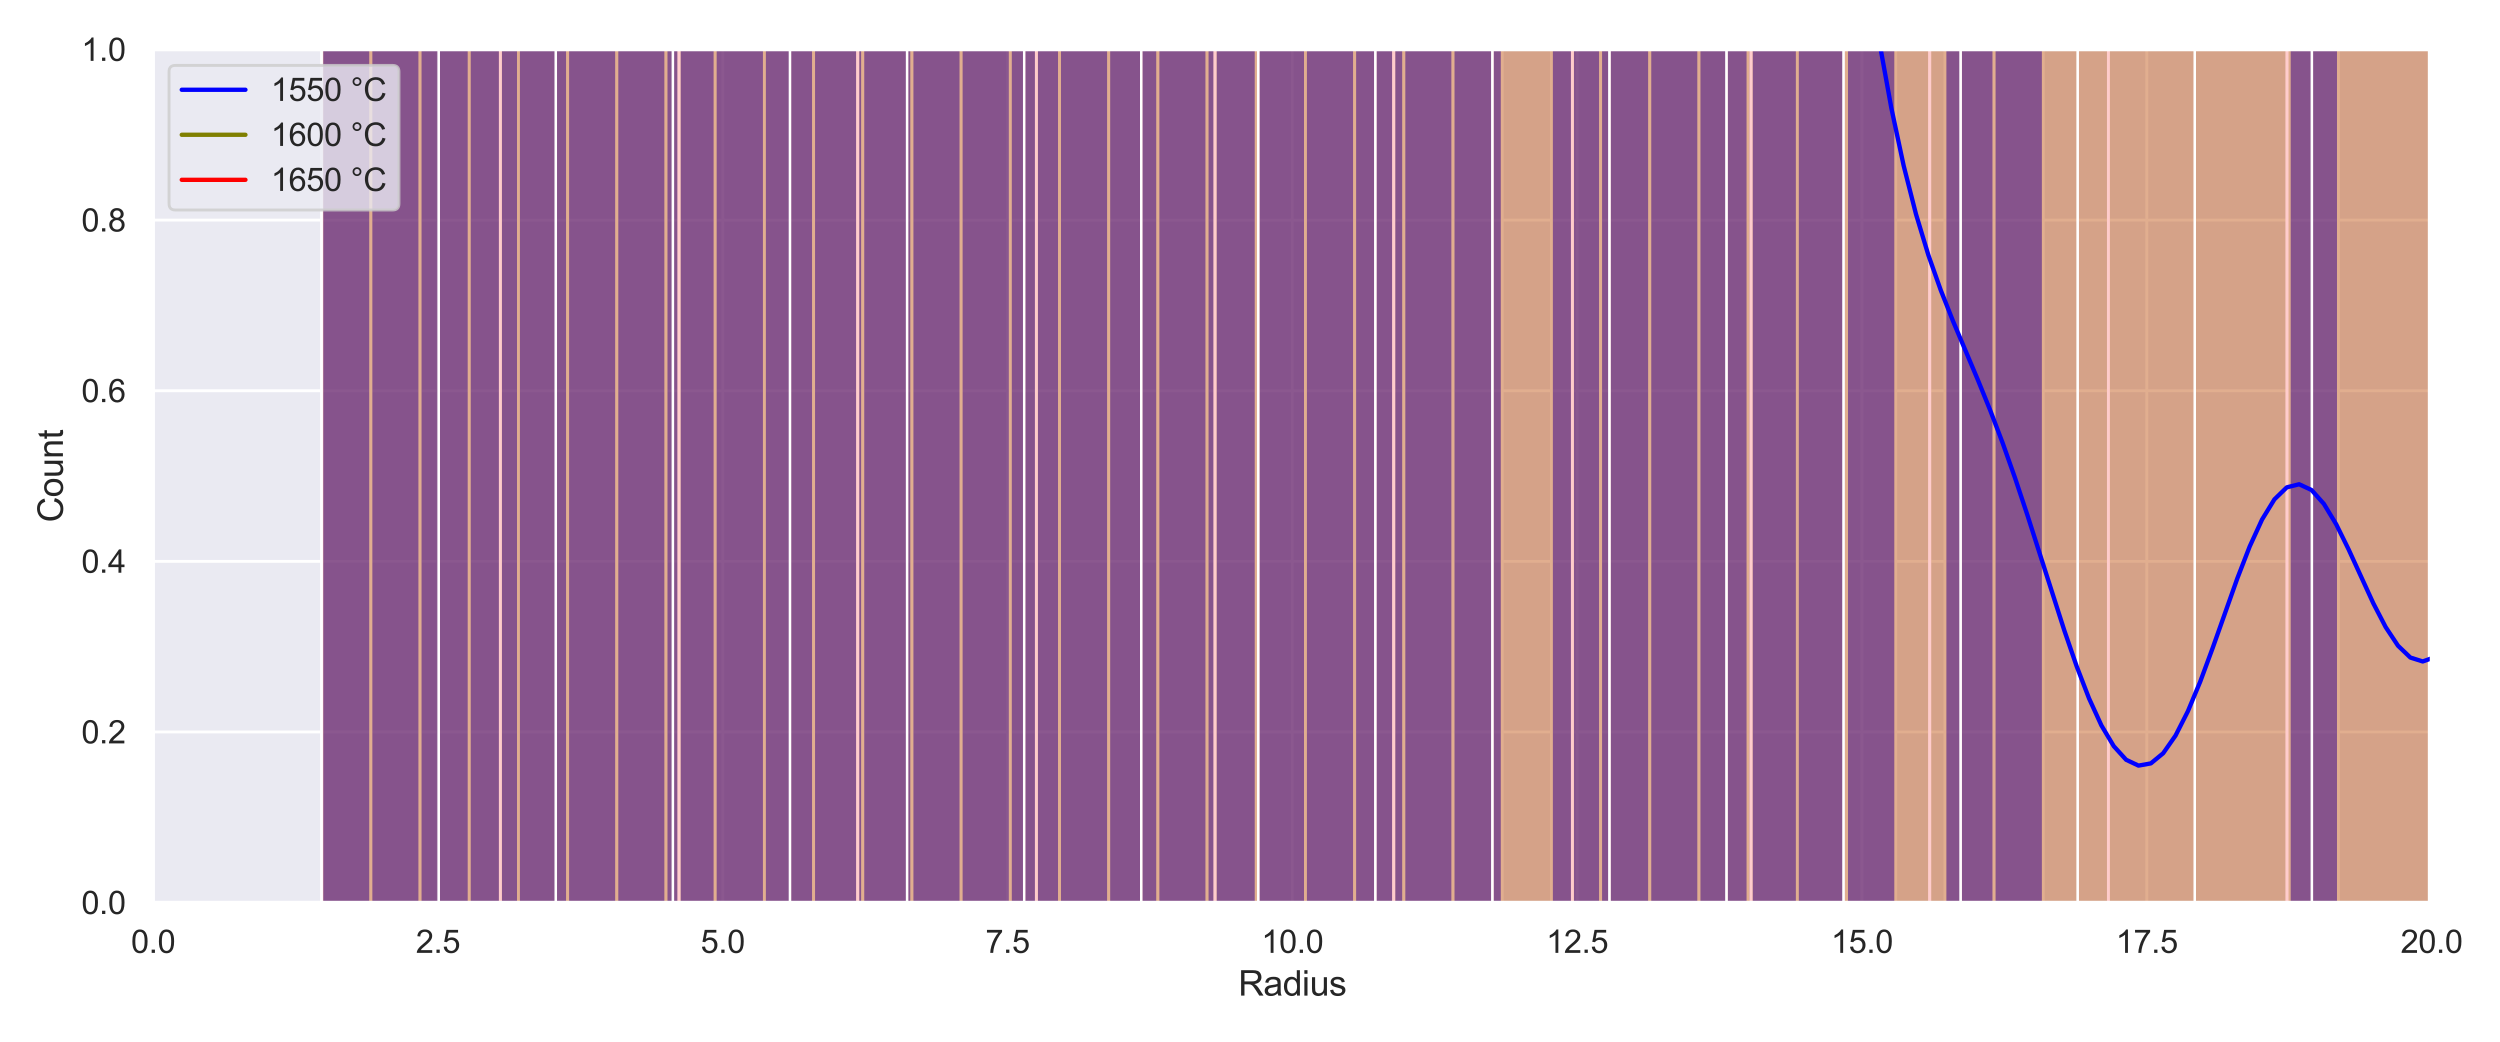 <?xml version="1.0" encoding="utf-8" standalone="no"?>
<!DOCTYPE svg PUBLIC "-//W3C//DTD SVG 1.1//EN"
  "http://www.w3.org/Graphics/SVG/1.1/DTD/svg11.dtd">
<svg xmlns:xlink="http://www.w3.org/1999/xlink" width="864pt" height="360pt" viewBox="0 0 864 360" xmlns="http://www.w3.org/2000/svg" version="1.1">
 <defs>
  <style type="text/css">*{stroke-linejoin: round; stroke-linecap: butt}</style>
 </defs>
 <g id="figure_1">
  <g id="patch_1">
   <path d="M 0 360 
L 864 360 
L 864 0 
L 0 0 
z
" style="fill: #ffffff"/>
  </g>
  <g id="axes_1">
   <g id="patch_2">
    <path d="M 52.92 311.94 
L 840.352 311.94 
L 840.352 17.1 
L 52.92 17.1 
z
" style="fill: #eaeaf2"/>
   </g>
   <g id="matplotlib.axis_1">
    <g id="xtick_1">
     <g id="line2d_1">
      <path d="M 52.92 311.94 
L 52.92 17.1 
" clip-path="url(#paace4cc7df)" style="fill: none; stroke: #ffffff; stroke-linecap: round"/>
     </g>
     <g id="text_1">
      <!-- 0.0 -->
      <g style="fill: #262626" transform="translate(45.275 329.314) scale(0.11 -0.11)">
       <defs>
        <path id="ArialMT-30" d="M 266 2259 
Q 266 3072 433 3567 
Q 600 4063 929 4331 
Q 1259 4600 1759 4600 
Q 2128 4600 2406 4451 
Q 2684 4303 2865 4023 
Q 3047 3744 3150 3342 
Q 3253 2941 3253 2259 
Q 3253 1453 3087 958 
Q 2922 463 2592 192 
Q 2263 -78 1759 -78 
Q 1097 -78 719 397 
Q 266 969 266 2259 
z
M 844 2259 
Q 844 1131 1108 757 
Q 1372 384 1759 384 
Q 2147 384 2411 759 
Q 2675 1134 2675 2259 
Q 2675 3391 2411 3762 
Q 2147 4134 1753 4134 
Q 1366 4134 1134 3806 
Q 844 3388 844 2259 
z
" transform="scale(0.016)"/>
        <path id="ArialMT-2e" d="M 581 0 
L 581 641 
L 1222 641 
L 1222 0 
L 581 0 
z
" transform="scale(0.016)"/>
       </defs>
       <use xlink:href="#ArialMT-30"/>
       <use xlink:href="#ArialMT-2e" x="55.615"/>
       <use xlink:href="#ArialMT-30" x="83.398"/>
      </g>
     </g>
    </g>
    <g id="xtick_2">
     <g id="line2d_2">
      <path d="M 151.349 311.94 
L 151.349 17.1 
" clip-path="url(#paace4cc7df)" style="fill: none; stroke: #ffffff; stroke-linecap: round"/>
     </g>
     <g id="text_2">
      <!-- 2.5 -->
      <g style="fill: #262626" transform="translate(143.704 329.314) scale(0.11 -0.11)">
       <defs>
        <path id="ArialMT-32" d="M 3222 541 
L 3222 0 
L 194 0 
Q 188 203 259 391 
Q 375 700 629 1000 
Q 884 1300 1366 1694 
Q 2113 2306 2375 2664 
Q 2638 3022 2638 3341 
Q 2638 3675 2398 3904 
Q 2159 4134 1775 4134 
Q 1369 4134 1125 3890 
Q 881 3647 878 3216 
L 300 3275 
Q 359 3922 746 4261 
Q 1134 4600 1788 4600 
Q 2447 4600 2831 4234 
Q 3216 3869 3216 3328 
Q 3216 3053 3103 2787 
Q 2991 2522 2730 2228 
Q 2469 1934 1863 1422 
Q 1356 997 1212 845 
Q 1069 694 975 541 
L 3222 541 
z
" transform="scale(0.016)"/>
        <path id="ArialMT-35" d="M 266 1200 
L 856 1250 
Q 922 819 1161 601 
Q 1400 384 1738 384 
Q 2144 384 2425 690 
Q 2706 997 2706 1503 
Q 2706 1984 2436 2262 
Q 2166 2541 1728 2541 
Q 1456 2541 1237 2417 
Q 1019 2294 894 2097 
L 366 2166 
L 809 4519 
L 3088 4519 
L 3088 3981 
L 1259 3981 
L 1013 2750 
Q 1425 3038 1878 3038 
Q 2478 3038 2890 2622 
Q 3303 2206 3303 1553 
Q 3303 931 2941 478 
Q 2500 -78 1738 -78 
Q 1113 -78 717 272 
Q 322 622 266 1200 
z
" transform="scale(0.016)"/>
       </defs>
       <use xlink:href="#ArialMT-32"/>
       <use xlink:href="#ArialMT-2e" x="55.615"/>
       <use xlink:href="#ArialMT-35" x="83.398"/>
      </g>
     </g>
    </g>
    <g id="xtick_3">
     <g id="line2d_3">
      <path d="M 249.778 311.94 
L 249.778 17.1 
" clip-path="url(#paace4cc7df)" style="fill: none; stroke: #ffffff; stroke-linecap: round"/>
     </g>
     <g id="text_3">
      <!-- 5.0 -->
      <g style="fill: #262626" transform="translate(242.133 329.314) scale(0.11 -0.11)">
       <use xlink:href="#ArialMT-35"/>
       <use xlink:href="#ArialMT-2e" x="55.615"/>
       <use xlink:href="#ArialMT-30" x="83.398"/>
      </g>
     </g>
    </g>
    <g id="xtick_4">
     <g id="line2d_4">
      <path d="M 348.207 311.94 
L 348.207 17.1 
" clip-path="url(#paace4cc7df)" style="fill: none; stroke: #ffffff; stroke-linecap: round"/>
     </g>
     <g id="text_4">
      <!-- 7.5 -->
      <g style="fill: #262626" transform="translate(340.562 329.314) scale(0.11 -0.11)">
       <defs>
        <path id="ArialMT-37" d="M 303 3981 
L 303 4522 
L 3269 4522 
L 3269 4084 
Q 2831 3619 2401 2847 
Q 1972 2075 1738 1259 
Q 1569 684 1522 0 
L 944 0 
Q 953 541 1156 1306 
Q 1359 2072 1739 2783 
Q 2119 3494 2547 3981 
L 303 3981 
z
" transform="scale(0.016)"/>
       </defs>
       <use xlink:href="#ArialMT-37"/>
       <use xlink:href="#ArialMT-2e" x="55.615"/>
       <use xlink:href="#ArialMT-35" x="83.398"/>
      </g>
     </g>
    </g>
    <g id="xtick_5">
     <g id="line2d_5">
      <path d="M 446.636 311.94 
L 446.636 17.1 
" clip-path="url(#paace4cc7df)" style="fill: none; stroke: #ffffff; stroke-linecap: round"/>
     </g>
     <g id="text_5">
      <!-- 10.0 -->
      <g style="fill: #262626" transform="translate(435.933 329.314) scale(0.11 -0.11)">
       <defs>
        <path id="ArialMT-31" d="M 2384 0 
L 1822 0 
L 1822 3584 
Q 1619 3391 1289 3197 
Q 959 3003 697 2906 
L 697 3450 
Q 1169 3672 1522 3987 
Q 1875 4303 2022 4600 
L 2384 4600 
L 2384 0 
z
" transform="scale(0.016)"/>
       </defs>
       <use xlink:href="#ArialMT-31"/>
       <use xlink:href="#ArialMT-30" x="55.615"/>
       <use xlink:href="#ArialMT-2e" x="111.23"/>
       <use xlink:href="#ArialMT-30" x="139.014"/>
      </g>
     </g>
    </g>
    <g id="xtick_6">
     <g id="line2d_6">
      <path d="M 545.065 311.94 
L 545.065 17.1 
" clip-path="url(#paace4cc7df)" style="fill: none; stroke: #ffffff; stroke-linecap: round"/>
     </g>
     <g id="text_6">
      <!-- 12.5 -->
      <g style="fill: #262626" transform="translate(534.362 329.314) scale(0.11 -0.11)">
       <use xlink:href="#ArialMT-31"/>
       <use xlink:href="#ArialMT-32" x="55.615"/>
       <use xlink:href="#ArialMT-2e" x="111.23"/>
       <use xlink:href="#ArialMT-35" x="139.014"/>
      </g>
     </g>
    </g>
    <g id="xtick_7">
     <g id="line2d_7">
      <path d="M 643.494 311.94 
L 643.494 17.1 
" clip-path="url(#paace4cc7df)" style="fill: none; stroke: #ffffff; stroke-linecap: round"/>
     </g>
     <g id="text_7">
      <!-- 15.0 -->
      <g style="fill: #262626" transform="translate(632.791 329.314) scale(0.11 -0.11)">
       <use xlink:href="#ArialMT-31"/>
       <use xlink:href="#ArialMT-35" x="55.615"/>
       <use xlink:href="#ArialMT-2e" x="111.23"/>
       <use xlink:href="#ArialMT-30" x="139.014"/>
      </g>
     </g>
    </g>
    <g id="xtick_8">
     <g id="line2d_8">
      <path d="M 741.923 311.94 
L 741.923 17.1 
" clip-path="url(#paace4cc7df)" style="fill: none; stroke: #ffffff; stroke-linecap: round"/>
     </g>
     <g id="text_8">
      <!-- 17.5 -->
      <g style="fill: #262626" transform="translate(731.22 329.314) scale(0.11 -0.11)">
       <use xlink:href="#ArialMT-31"/>
       <use xlink:href="#ArialMT-37" x="55.615"/>
       <use xlink:href="#ArialMT-2e" x="111.23"/>
       <use xlink:href="#ArialMT-35" x="139.014"/>
      </g>
     </g>
    </g>
    <g id="xtick_9">
     <g id="line2d_9">
      <path d="M 840.352 311.94 
L 840.352 17.1 
" clip-path="url(#paace4cc7df)" style="fill: none; stroke: #ffffff; stroke-linecap: round"/>
     </g>
     <g id="text_9">
      <!-- 20.0 -->
      <g style="fill: #262626" transform="translate(829.649 329.314) scale(0.11 -0.11)">
       <use xlink:href="#ArialMT-32"/>
       <use xlink:href="#ArialMT-30" x="55.615"/>
       <use xlink:href="#ArialMT-2e" x="111.23"/>
       <use xlink:href="#ArialMT-30" x="139.014"/>
      </g>
     </g>
    </g>
    <g id="text_10">
     <!-- Radius -->
     <g style="fill: #262626" transform="translate(427.96 344.089) scale(0.12 -0.12)">
      <defs>
       <path id="ArialMT-52" d="M 503 0 
L 503 4581 
L 2534 4581 
Q 3147 4581 3465 4457 
Q 3784 4334 3975 4021 
Q 4166 3709 4166 3331 
Q 4166 2844 3850 2509 
Q 3534 2175 2875 2084 
Q 3116 1969 3241 1856 
Q 3506 1613 3744 1247 
L 4541 0 
L 3778 0 
L 3172 953 
Q 2906 1366 2734 1584 
Q 2563 1803 2427 1890 
Q 2291 1978 2150 2013 
Q 2047 2034 1813 2034 
L 1109 2034 
L 1109 0 
L 503 0 
z
M 1109 2559 
L 2413 2559 
Q 2828 2559 3062 2645 
Q 3297 2731 3419 2920 
Q 3541 3109 3541 3331 
Q 3541 3656 3305 3865 
Q 3069 4075 2559 4075 
L 1109 4075 
L 1109 2559 
z
" transform="scale(0.016)"/>
       <path id="ArialMT-61" d="M 2588 409 
Q 2275 144 1986 34 
Q 1697 -75 1366 -75 
Q 819 -75 525 192 
Q 231 459 231 875 
Q 231 1119 342 1320 
Q 453 1522 633 1644 
Q 813 1766 1038 1828 
Q 1203 1872 1538 1913 
Q 2219 1994 2541 2106 
Q 2544 2222 2544 2253 
Q 2544 2597 2384 2738 
Q 2169 2928 1744 2928 
Q 1347 2928 1158 2789 
Q 969 2650 878 2297 
L 328 2372 
Q 403 2725 575 2942 
Q 747 3159 1072 3276 
Q 1397 3394 1825 3394 
Q 2250 3394 2515 3294 
Q 2781 3194 2906 3042 
Q 3031 2891 3081 2659 
Q 3109 2516 3109 2141 
L 3109 1391 
Q 3109 606 3145 398 
Q 3181 191 3288 0 
L 2700 0 
Q 2613 175 2588 409 
z
M 2541 1666 
Q 2234 1541 1622 1453 
Q 1275 1403 1131 1340 
Q 988 1278 909 1158 
Q 831 1038 831 891 
Q 831 666 1001 516 
Q 1172 366 1500 366 
Q 1825 366 2078 508 
Q 2331 650 2450 897 
Q 2541 1088 2541 1459 
L 2541 1666 
z
" transform="scale(0.016)"/>
       <path id="ArialMT-64" d="M 2575 0 
L 2575 419 
Q 2259 -75 1647 -75 
Q 1250 -75 917 144 
Q 584 363 401 755 
Q 219 1147 219 1656 
Q 219 2153 384 2558 
Q 550 2963 881 3178 
Q 1213 3394 1622 3394 
Q 1922 3394 2156 3267 
Q 2391 3141 2538 2938 
L 2538 4581 
L 3097 4581 
L 3097 0 
L 2575 0 
z
M 797 1656 
Q 797 1019 1065 703 
Q 1334 388 1700 388 
Q 2069 388 2326 689 
Q 2584 991 2584 1609 
Q 2584 2291 2321 2609 
Q 2059 2928 1675 2928 
Q 1300 2928 1048 2622 
Q 797 2316 797 1656 
z
" transform="scale(0.016)"/>
       <path id="ArialMT-69" d="M 425 3934 
L 425 4581 
L 988 4581 
L 988 3934 
L 425 3934 
z
M 425 0 
L 425 3319 
L 988 3319 
L 988 0 
L 425 0 
z
" transform="scale(0.016)"/>
       <path id="ArialMT-75" d="M 2597 0 
L 2597 488 
Q 2209 -75 1544 -75 
Q 1250 -75 995 37 
Q 741 150 617 320 
Q 494 491 444 738 
Q 409 903 409 1263 
L 409 3319 
L 972 3319 
L 972 1478 
Q 972 1038 1006 884 
Q 1059 663 1231 536 
Q 1403 409 1656 409 
Q 1909 409 2131 539 
Q 2353 669 2445 892 
Q 2538 1116 2538 1541 
L 2538 3319 
L 3100 3319 
L 3100 0 
L 2597 0 
z
" transform="scale(0.016)"/>
       <path id="ArialMT-73" d="M 197 991 
L 753 1078 
Q 800 744 1014 566 
Q 1228 388 1613 388 
Q 2000 388 2187 545 
Q 2375 703 2375 916 
Q 2375 1106 2209 1216 
Q 2094 1291 1634 1406 
Q 1016 1563 777 1677 
Q 538 1791 414 1992 
Q 291 2194 291 2438 
Q 291 2659 392 2848 
Q 494 3038 669 3163 
Q 800 3259 1026 3326 
Q 1253 3394 1513 3394 
Q 1903 3394 2198 3281 
Q 2494 3169 2634 2976 
Q 2775 2784 2828 2463 
L 2278 2388 
Q 2241 2644 2061 2787 
Q 1881 2931 1553 2931 
Q 1166 2931 1000 2803 
Q 834 2675 834 2503 
Q 834 2394 903 2306 
Q 972 2216 1119 2156 
Q 1203 2125 1616 2013 
Q 2213 1853 2448 1751 
Q 2684 1650 2818 1456 
Q 2953 1263 2953 975 
Q 2953 694 2789 445 
Q 2625 197 2315 61 
Q 2006 -75 1616 -75 
Q 969 -75 630 194 
Q 291 463 197 991 
z
" transform="scale(0.016)"/>
      </defs>
      <use xlink:href="#ArialMT-52"/>
      <use xlink:href="#ArialMT-61" x="72.217"/>
      <use xlink:href="#ArialMT-64" x="127.832"/>
      <use xlink:href="#ArialMT-69" x="183.447"/>
      <use xlink:href="#ArialMT-75" x="205.664"/>
      <use xlink:href="#ArialMT-73" x="261.279"/>
     </g>
    </g>
   </g>
   <g id="matplotlib.axis_2">
    <g id="ytick_1">
     <g id="line2d_10">
      <path d="M 52.92 311.94 
L 840.352 311.94 
" clip-path="url(#paace4cc7df)" style="fill: none; stroke: #ffffff; stroke-linecap: round"/>
     </g>
     <g id="text_11">
      <!-- 0.0 -->
      <g style="fill: #262626" transform="translate(28.13 315.877) scale(0.11 -0.11)">
       <use xlink:href="#ArialMT-30"/>
       <use xlink:href="#ArialMT-2e" x="55.615"/>
       <use xlink:href="#ArialMT-30" x="83.398"/>
      </g>
     </g>
    </g>
    <g id="ytick_2">
     <g id="line2d_11">
      <path d="M 52.92 252.972 
L 840.352 252.972 
" clip-path="url(#paace4cc7df)" style="fill: none; stroke: #ffffff; stroke-linecap: round"/>
     </g>
     <g id="text_12">
      <!-- 0.2 -->
      <g style="fill: #262626" transform="translate(28.13 256.909) scale(0.11 -0.11)">
       <use xlink:href="#ArialMT-30"/>
       <use xlink:href="#ArialMT-2e" x="55.615"/>
       <use xlink:href="#ArialMT-32" x="83.398"/>
      </g>
     </g>
    </g>
    <g id="ytick_3">
     <g id="line2d_12">
      <path d="M 52.92 194.004 
L 840.352 194.004 
" clip-path="url(#paace4cc7df)" style="fill: none; stroke: #ffffff; stroke-linecap: round"/>
     </g>
     <g id="text_13">
      <!-- 0.4 -->
      <g style="fill: #262626" transform="translate(28.13 197.941) scale(0.11 -0.11)">
       <defs>
        <path id="ArialMT-34" d="M 2069 0 
L 2069 1097 
L 81 1097 
L 81 1613 
L 2172 4581 
L 2631 4581 
L 2631 1613 
L 3250 1613 
L 3250 1097 
L 2631 1097 
L 2631 0 
L 2069 0 
z
M 2069 1613 
L 2069 3678 
L 634 1613 
L 2069 1613 
z
" transform="scale(0.016)"/>
       </defs>
       <use xlink:href="#ArialMT-30"/>
       <use xlink:href="#ArialMT-2e" x="55.615"/>
       <use xlink:href="#ArialMT-34" x="83.398"/>
      </g>
     </g>
    </g>
    <g id="ytick_4">
     <g id="line2d_13">
      <path d="M 52.92 135.036 
L 840.352 135.036 
" clip-path="url(#paace4cc7df)" style="fill: none; stroke: #ffffff; stroke-linecap: round"/>
     </g>
     <g id="text_14">
      <!-- 0.6 -->
      <g style="fill: #262626" transform="translate(28.13 138.973) scale(0.11 -0.11)">
       <defs>
        <path id="ArialMT-36" d="M 3184 3459 
L 2625 3416 
Q 2550 3747 2413 3897 
Q 2184 4138 1850 4138 
Q 1581 4138 1378 3988 
Q 1113 3794 959 3422 
Q 806 3050 800 2363 
Q 1003 2672 1297 2822 
Q 1591 2972 1913 2972 
Q 2475 2972 2870 2558 
Q 3266 2144 3266 1488 
Q 3266 1056 3080 686 
Q 2894 316 2569 119 
Q 2244 -78 1831 -78 
Q 1128 -78 684 439 
Q 241 956 241 2144 
Q 241 3472 731 4075 
Q 1159 4600 1884 4600 
Q 2425 4600 2770 4297 
Q 3116 3994 3184 3459 
z
M 888 1484 
Q 888 1194 1011 928 
Q 1134 663 1356 523 
Q 1578 384 1822 384 
Q 2178 384 2434 671 
Q 2691 959 2691 1453 
Q 2691 1928 2437 2201 
Q 2184 2475 1800 2475 
Q 1419 2475 1153 2201 
Q 888 1928 888 1484 
z
" transform="scale(0.016)"/>
       </defs>
       <use xlink:href="#ArialMT-30"/>
       <use xlink:href="#ArialMT-2e" x="55.615"/>
       <use xlink:href="#ArialMT-36" x="83.398"/>
      </g>
     </g>
    </g>
    <g id="ytick_5">
     <g id="line2d_14">
      <path d="M 52.92 76.068 
L 840.352 76.068 
" clip-path="url(#paace4cc7df)" style="fill: none; stroke: #ffffff; stroke-linecap: round"/>
     </g>
     <g id="text_15">
      <!-- 0.8 -->
      <g style="fill: #262626" transform="translate(28.13 80.005) scale(0.11 -0.11)">
       <defs>
        <path id="ArialMT-38" d="M 1131 2484 
Q 781 2613 612 2850 
Q 444 3088 444 3419 
Q 444 3919 803 4259 
Q 1163 4600 1759 4600 
Q 2359 4600 2725 4251 
Q 3091 3903 3091 3403 
Q 3091 3084 2923 2848 
Q 2756 2613 2416 2484 
Q 2838 2347 3058 2040 
Q 3278 1734 3278 1309 
Q 3278 722 2862 322 
Q 2447 -78 1769 -78 
Q 1091 -78 675 323 
Q 259 725 259 1325 
Q 259 1772 486 2073 
Q 713 2375 1131 2484 
z
M 1019 3438 
Q 1019 3113 1228 2906 
Q 1438 2700 1772 2700 
Q 2097 2700 2305 2904 
Q 2513 3109 2513 3406 
Q 2513 3716 2298 3927 
Q 2084 4138 1766 4138 
Q 1444 4138 1231 3931 
Q 1019 3725 1019 3438 
z
M 838 1322 
Q 838 1081 952 856 
Q 1066 631 1291 507 
Q 1516 384 1775 384 
Q 2178 384 2440 643 
Q 2703 903 2703 1303 
Q 2703 1709 2433 1975 
Q 2163 2241 1756 2241 
Q 1359 2241 1098 1978 
Q 838 1716 838 1322 
z
" transform="scale(0.016)"/>
       </defs>
       <use xlink:href="#ArialMT-30"/>
       <use xlink:href="#ArialMT-2e" x="55.615"/>
       <use xlink:href="#ArialMT-38" x="83.398"/>
      </g>
     </g>
    </g>
    <g id="ytick_6">
     <g id="line2d_15">
      <path d="M 52.92 17.1 
L 840.352 17.1 
" clip-path="url(#paace4cc7df)" style="fill: none; stroke: #ffffff; stroke-linecap: round"/>
     </g>
     <g id="text_16">
      <!-- 1.0 -->
      <g style="fill: #262626" transform="translate(28.13 21.037) scale(0.11 -0.11)">
       <use xlink:href="#ArialMT-31"/>
       <use xlink:href="#ArialMT-2e" x="55.615"/>
       <use xlink:href="#ArialMT-30" x="83.398"/>
      </g>
     </g>
    </g>
    <g id="text_17">
     <!-- Count -->
     <g style="fill: #262626" transform="translate(21.745 180.53) rotate(-90) scale(0.12 -0.12)">
      <defs>
       <path id="ArialMT-43" d="M 3763 1606 
L 4369 1453 
Q 4178 706 3683 314 
Q 3188 -78 2472 -78 
Q 1731 -78 1267 223 
Q 803 525 561 1097 
Q 319 1669 319 2325 
Q 319 3041 592 3573 
Q 866 4106 1370 4382 
Q 1875 4659 2481 4659 
Q 3169 4659 3637 4309 
Q 4106 3959 4291 3325 
L 3694 3184 
Q 3534 3684 3231 3912 
Q 2928 4141 2469 4141 
Q 1941 4141 1586 3887 
Q 1231 3634 1087 3207 
Q 944 2781 944 2328 
Q 944 1744 1114 1308 
Q 1284 872 1643 656 
Q 2003 441 2422 441 
Q 2931 441 3284 734 
Q 3638 1028 3763 1606 
z
" transform="scale(0.016)"/>
       <path id="ArialMT-6f" d="M 213 1659 
Q 213 2581 725 3025 
Q 1153 3394 1769 3394 
Q 2453 3394 2887 2945 
Q 3322 2497 3322 1706 
Q 3322 1066 3130 698 
Q 2938 331 2570 128 
Q 2203 -75 1769 -75 
Q 1072 -75 642 372 
Q 213 819 213 1659 
z
M 791 1659 
Q 791 1022 1069 705 
Q 1347 388 1769 388 
Q 2188 388 2466 706 
Q 2744 1025 2744 1678 
Q 2744 2294 2464 2611 
Q 2184 2928 1769 2928 
Q 1347 2928 1069 2612 
Q 791 2297 791 1659 
z
" transform="scale(0.016)"/>
       <path id="ArialMT-6e" d="M 422 0 
L 422 3319 
L 928 3319 
L 928 2847 
Q 1294 3394 1984 3394 
Q 2284 3394 2536 3286 
Q 2788 3178 2913 3003 
Q 3038 2828 3088 2588 
Q 3119 2431 3119 2041 
L 3119 0 
L 2556 0 
L 2556 2019 
Q 2556 2363 2490 2533 
Q 2425 2703 2258 2804 
Q 2091 2906 1866 2906 
Q 1506 2906 1245 2678 
Q 984 2450 984 1813 
L 984 0 
L 422 0 
z
" transform="scale(0.016)"/>
       <path id="ArialMT-74" d="M 1650 503 
L 1731 6 
Q 1494 -44 1306 -44 
Q 1000 -44 831 53 
Q 663 150 594 308 
Q 525 466 525 972 
L 525 2881 
L 113 2881 
L 113 3319 
L 525 3319 
L 525 4141 
L 1084 4478 
L 1084 3319 
L 1650 3319 
L 1650 2881 
L 1084 2881 
L 1084 941 
Q 1084 700 1114 631 
Q 1144 563 1211 522 
Q 1278 481 1403 481 
Q 1497 481 1650 503 
z
" transform="scale(0.016)"/>
      </defs>
      <use xlink:href="#ArialMT-43"/>
      <use xlink:href="#ArialMT-6f" x="72.217"/>
      <use xlink:href="#ArialMT-75" x="127.832"/>
      <use xlink:href="#ArialMT-6e" x="183.447"/>
      <use xlink:href="#ArialMT-74" x="239.062"/>
     </g>
    </g>
   </g>
   <g id="patch_3">
    <path d="M 111.184 311.94 
L 128.184 311.94 
L 128.184 -124700.22 
L 111.184 -124700.22 
z
" clip-path="url(#paace4cc7df)" style="fill: #0000ff; fill-opacity: 0.6; stroke: #ffffff; stroke-linejoin: miter"/>
   </g>
   <g id="patch_4">
    <path d="M 128.184 311.94 
L 145.183 311.94 
L 145.183 -45093.42 
L 128.184 -45093.42 
z
" clip-path="url(#paace4cc7df)" style="fill: #0000ff; fill-opacity: 0.6; stroke: #ffffff; stroke-linejoin: miter"/>
   </g>
   <g id="patch_5">
    <path d="M 145.183 311.94 
L 162.183 311.94 
L 162.183 -19147.5 
L 145.183 -19147.5 
z
" clip-path="url(#paace4cc7df)" style="fill: #0000ff; fill-opacity: 0.6; stroke: #ffffff; stroke-linejoin: miter"/>
   </g>
   <g id="patch_6">
    <path d="M 162.183 311.94 
L 179.183 311.94 
L 179.183 -13840.38 
L 162.183 -13840.38 
z
" clip-path="url(#paace4cc7df)" style="fill: #0000ff; fill-opacity: 0.6; stroke: #ffffff; stroke-linejoin: miter"/>
   </g>
   <g id="patch_7">
    <path d="M 179.183 311.94 
L 196.182 311.94 
L 196.182 -19442.34 
L 179.183 -19442.34 
z
" clip-path="url(#paace4cc7df)" style="fill: #0000ff; fill-opacity: 0.6; stroke: #ffffff; stroke-linejoin: miter"/>
   </g>
   <g id="patch_8">
    <path d="M 196.182 311.94 
L 213.182 311.94 
L 213.182 -6469.38 
L 196.182 -6469.38 
z
" clip-path="url(#paace4cc7df)" style="fill: #0000ff; fill-opacity: 0.6; stroke: #ffffff; stroke-linejoin: miter"/>
   </g>
   <g id="patch_9">
    <path d="M 213.182 311.94 
L 230.181 311.94 
L 230.181 -7353.9 
L 213.182 -7353.9 
z
" clip-path="url(#paace4cc7df)" style="fill: #0000ff; fill-opacity: 0.6; stroke: #ffffff; stroke-linejoin: miter"/>
   </g>
   <g id="patch_10">
    <path d="M 230.181 311.94 
L 247.181 311.94 
L 247.181 -6469.38 
L 230.181 -6469.38 
z
" clip-path="url(#paace4cc7df)" style="fill: #0000ff; fill-opacity: 0.6; stroke: #ffffff; stroke-linejoin: miter"/>
   </g>
   <g id="patch_11">
    <path d="M 247.181 311.94 
L 264.18 311.94 
L 264.18 -4995.18 
L 247.181 -4995.18 
z
" clip-path="url(#paace4cc7df)" style="fill: #0000ff; fill-opacity: 0.6; stroke: #ffffff; stroke-linejoin: miter"/>
   </g>
   <g id="patch_12">
    <path d="M 264.18 311.94 
L 281.18 311.94 
L 281.18 -4995.18 
L 264.18 -4995.18 
z
" clip-path="url(#paace4cc7df)" style="fill: #0000ff; fill-opacity: 0.6; stroke: #ffffff; stroke-linejoin: miter"/>
   </g>
   <g id="patch_13">
    <path d="M 281.18 311.94 
L 298.179 311.94 
L 298.179 -2636.46 
L 281.18 -2636.46 
z
" clip-path="url(#paace4cc7df)" style="fill: #0000ff; fill-opacity: 0.6; stroke: #ffffff; stroke-linejoin: miter"/>
   </g>
   <g id="patch_14">
    <path d="M 298.179 311.94 
L 315.179 311.94 
L 315.179 -3815.82 
L 298.179 -3815.82 
z
" clip-path="url(#paace4cc7df)" style="fill: #0000ff; fill-opacity: 0.6; stroke: #ffffff; stroke-linejoin: miter"/>
   </g>
   <g id="patch_15">
    <path d="M 315.179 311.94 
L 332.179 311.94 
L 332.179 -1162.26 
L 315.179 -1162.26 
z
" clip-path="url(#paace4cc7df)" style="fill: #0000ff; fill-opacity: 0.6; stroke: #ffffff; stroke-linejoin: miter"/>
   </g>
   <g id="patch_16">
    <path d="M 332.179 311.94 
L 349.178 311.94 
L 349.178 -3226.14 
L 332.179 -3226.14 
z
" clip-path="url(#paace4cc7df)" style="fill: #0000ff; fill-opacity: 0.6; stroke: #ffffff; stroke-linejoin: miter"/>
   </g>
   <g id="patch_17">
    <path d="M 349.178 311.94 
L 366.178 311.94 
L 366.178 -1457.1 
L 349.178 -1457.1 
z
" clip-path="url(#paace4cc7df)" style="fill: #0000ff; fill-opacity: 0.6; stroke: #ffffff; stroke-linejoin: miter"/>
   </g>
   <g id="patch_18">
    <path d="M 366.178 311.94 
L 383.177 311.94 
L 383.177 -2046.78 
L 366.178 -2046.78 
z
" clip-path="url(#paace4cc7df)" style="fill: #0000ff; fill-opacity: 0.6; stroke: #ffffff; stroke-linejoin: miter"/>
   </g>
   <g id="patch_19">
    <path d="M 383.177 311.94 
L 400.177 311.94 
L 400.177 -2341.62 
L 383.177 -2341.62 
z
" clip-path="url(#paace4cc7df)" style="fill: #0000ff; fill-opacity: 0.6; stroke: #ffffff; stroke-linejoin: miter"/>
   </g>
   <g id="patch_20">
    <path d="M 400.177 311.94 
L 417.176 311.94 
L 417.176 -867.42 
L 400.177 -867.42 
z
" clip-path="url(#paace4cc7df)" style="fill: #0000ff; fill-opacity: 0.6; stroke: #ffffff; stroke-linejoin: miter"/>
   </g>
   <g id="patch_21">
    <path d="M 417.176 311.94 
L 434.176 311.94 
L 434.176 -867.42 
L 417.176 -867.42 
z
" clip-path="url(#paace4cc7df)" style="fill: #0000ff; fill-opacity: 0.6; stroke: #ffffff; stroke-linejoin: miter"/>
   </g>
   <g id="patch_22">
    <path d="M 434.176 311.94 
L 451.176 311.94 
L 451.176 -1751.94 
L 434.176 -1751.94 
z
" clip-path="url(#paace4cc7df)" style="fill: #0000ff; fill-opacity: 0.6; stroke: #ffffff; stroke-linejoin: miter"/>
   </g>
   <g id="patch_23">
    <path d="M 451.176 311.94 
L 468.175 311.94 
L 468.175 17.1 
L 451.176 17.1 
z
" clip-path="url(#paace4cc7df)" style="fill: #0000ff; fill-opacity: 0.6; stroke: #ffffff; stroke-linejoin: miter"/>
   </g>
   <g id="patch_24">
    <path d="M 468.175 311.94 
L 485.175 311.94 
L 485.175 -867.42 
L 468.175 -867.42 
z
" clip-path="url(#paace4cc7df)" style="fill: #0000ff; fill-opacity: 0.6; stroke: #ffffff; stroke-linejoin: miter"/>
   </g>
   <g id="patch_25">
    <path d="M 485.175 311.94 
L 502.174 311.94 
L 502.174 -572.58 
L 485.175 -572.58 
z
" clip-path="url(#paace4cc7df)" style="fill: #0000ff; fill-opacity: 0.6; stroke: #ffffff; stroke-linejoin: miter"/>
   </g>
   <g id="patch_26">
    <path d="M 502.174 311.94 
L 519.174 311.94 
L 519.174 -572.58 
L 502.174 -572.58 
z
" clip-path="url(#paace4cc7df)" style="fill: #0000ff; fill-opacity: 0.6; stroke: #ffffff; stroke-linejoin: miter"/>
   </g>
   <g id="patch_27">
    <path d="M 519.174 311.94 
L 536.173 311.94 
L 536.173 311.94 
L 519.174 311.94 
z
" clip-path="url(#paace4cc7df)" style="fill: #0000ff; fill-opacity: 0.6; stroke: #ffffff; stroke-linejoin: miter"/>
   </g>
   <g id="patch_28">
    <path d="M 536.173 311.94 
L 553.173 311.94 
L 553.173 -277.74 
L 536.173 -277.74 
z
" clip-path="url(#paace4cc7df)" style="fill: #0000ff; fill-opacity: 0.6; stroke: #ffffff; stroke-linejoin: miter"/>
   </g>
   <g id="patch_29">
    <path d="M 553.173 311.94 
L 570.172 311.94 
L 570.172 -277.74 
L 553.173 -277.74 
z
" clip-path="url(#paace4cc7df)" style="fill: #0000ff; fill-opacity: 0.6; stroke: #ffffff; stroke-linejoin: miter"/>
   </g>
   <g id="patch_30">
    <path d="M 570.172 311.94 
L 587.172 311.94 
L 587.172 -1457.1 
L 570.172 -1457.1 
z
" clip-path="url(#paace4cc7df)" style="fill: #0000ff; fill-opacity: 0.6; stroke: #ffffff; stroke-linejoin: miter"/>
   </g>
   <g id="patch_31">
    <path d="M 587.172 311.94 
L 604.172 311.94 
L 604.172 -277.74 
L 587.172 -277.74 
z
" clip-path="url(#paace4cc7df)" style="fill: #0000ff; fill-opacity: 0.6; stroke: #ffffff; stroke-linejoin: miter"/>
   </g>
   <g id="patch_32">
    <path d="M 604.172 311.94 
L 621.171 311.94 
L 621.171 -277.74 
L 604.172 -277.74 
z
" clip-path="url(#paace4cc7df)" style="fill: #0000ff; fill-opacity: 0.6; stroke: #ffffff; stroke-linejoin: miter"/>
   </g>
   <g id="patch_33">
    <path d="M 621.171 311.94 
L 638.171 311.94 
L 638.171 17.1 
L 621.171 17.1 
z
" clip-path="url(#paace4cc7df)" style="fill: #0000ff; fill-opacity: 0.6; stroke: #ffffff; stroke-linejoin: miter"/>
   </g>
   <g id="patch_34">
    <path d="M 638.171 311.94 
L 655.17 311.94 
L 655.17 17.1 
L 638.171 17.1 
z
" clip-path="url(#paace4cc7df)" style="fill: #0000ff; fill-opacity: 0.6; stroke: #ffffff; stroke-linejoin: miter"/>
   </g>
   <g id="patch_35">
    <path d="M 655.17 311.94 
L 672.17 311.94 
L 672.17 311.94 
L 655.17 311.94 
z
" clip-path="url(#paace4cc7df)" style="fill: #0000ff; fill-opacity: 0.6; stroke: #ffffff; stroke-linejoin: miter"/>
   </g>
   <g id="patch_36">
    <path d="M 672.17 311.94 
L 689.169 311.94 
L 689.169 17.1 
L 672.17 17.1 
z
" clip-path="url(#paace4cc7df)" style="fill: #0000ff; fill-opacity: 0.6; stroke: #ffffff; stroke-linejoin: miter"/>
   </g>
   <g id="patch_37">
    <path d="M 689.169 311.94 
L 706.169 311.94 
L 706.169 17.1 
L 689.169 17.1 
z
" clip-path="url(#paace4cc7df)" style="fill: #0000ff; fill-opacity: 0.6; stroke: #ffffff; stroke-linejoin: miter"/>
   </g>
   <g id="patch_38">
    <path d="M 706.169 311.94 
L 723.168 311.94 
L 723.168 311.94 
L 706.169 311.94 
z
" clip-path="url(#paace4cc7df)" style="fill: #0000ff; fill-opacity: 0.6; stroke: #ffffff; stroke-linejoin: miter"/>
   </g>
   <g id="patch_39">
    <path d="M 723.168 311.94 
L 740.168 311.94 
L 740.168 311.94 
L 723.168 311.94 
z
" clip-path="url(#paace4cc7df)" style="fill: #0000ff; fill-opacity: 0.6; stroke: #ffffff; stroke-linejoin: miter"/>
   </g>
   <g id="patch_40">
    <path d="M 740.168 311.94 
L 757.168 311.94 
L 757.168 311.94 
L 740.168 311.94 
z
" clip-path="url(#paace4cc7df)" style="fill: #0000ff; fill-opacity: 0.6; stroke: #ffffff; stroke-linejoin: miter"/>
   </g>
   <g id="patch_41">
    <path d="M 757.168 311.94 
L 774.167 311.94 
L 774.167 311.94 
L 757.168 311.94 
z
" clip-path="url(#paace4cc7df)" style="fill: #0000ff; fill-opacity: 0.6; stroke: #ffffff; stroke-linejoin: miter"/>
   </g>
   <g id="patch_42">
    <path d="M 774.167 311.94 
L 791.167 311.94 
L 791.167 311.94 
L 774.167 311.94 
z
" clip-path="url(#paace4cc7df)" style="fill: #0000ff; fill-opacity: 0.6; stroke: #ffffff; stroke-linejoin: miter"/>
   </g>
   <g id="patch_43">
    <path d="M 791.167 311.94 
L 808.166 311.94 
L 808.166 -277.74 
L 791.167 -277.74 
z
" clip-path="url(#paace4cc7df)" style="fill: #0000ff; fill-opacity: 0.6; stroke: #ffffff; stroke-linejoin: miter"/>
   </g>
   <g id="patch_44">
    <path d="M 808.166 311.94 
L 825.166 311.94 
L 825.166 311.94 
L 808.166 311.94 
z
" clip-path="url(#paace4cc7df)" style="fill: #0000ff; fill-opacity: 0.6; stroke: #ffffff; stroke-linejoin: miter"/>
   </g>
   <g id="patch_45">
    <path d="M 825.166 311.94 
L 842.165 311.94 
L 842.165 311.94 
L 825.166 311.94 
z
" clip-path="url(#paace4cc7df)" style="fill: #0000ff; fill-opacity: 0.6; stroke: #ffffff; stroke-linejoin: miter"/>
   </g>
   <g id="patch_46">
    <path d="M 842.165 311.94 
L 859.165 311.94 
L 859.165 311.94 
L 842.165 311.94 
z
" clip-path="url(#paace4cc7df)" style="fill: #0000ff; fill-opacity: 0.6; stroke: #ffffff; stroke-linejoin: miter"/>
   </g>
   <g id="patch_47">
    <path d="M 859.165 311.94 
L 876.165 311.94 
L 876.165 311.94 
L 859.165 311.94 
z
" clip-path="url(#paace4cc7df)" style="fill: #0000ff; fill-opacity: 0.6; stroke: #ffffff; stroke-linejoin: miter"/>
   </g>
   <g id="patch_48">
    <path d="M 876.165 311.94 
L 893.164 311.94 
L 893.164 -277.74 
L 876.165 -277.74 
z
" clip-path="url(#paace4cc7df)" style="fill: #0000ff; fill-opacity: 0.6; stroke: #ffffff; stroke-linejoin: miter"/>
   </g>
   <g id="patch_49">
    <path d="M 893.164 311.94 
L 910.164 311.94 
L 910.164 311.94 
L 893.164 311.94 
z
" clip-path="url(#paace4cc7df)" style="fill: #0000ff; fill-opacity: 0.6; stroke: #ffffff; stroke-linejoin: miter"/>
   </g>
   <g id="patch_50">
    <path d="M 910.164 311.94 
L 927.163 311.94 
L 927.163 311.94 
L 910.164 311.94 
z
" clip-path="url(#paace4cc7df)" style="fill: #0000ff; fill-opacity: 0.6; stroke: #ffffff; stroke-linejoin: miter"/>
   </g>
   <g id="patch_51">
    <path d="M 927.163 311.94 
L 944.163 311.94 
L 944.163 311.94 
L 927.163 311.94 
z
" clip-path="url(#paace4cc7df)" style="fill: #0000ff; fill-opacity: 0.6; stroke: #ffffff; stroke-linejoin: miter"/>
   </g>
   <g id="patch_52">
    <path d="M 944.163 311.94 
L 961.162 311.94 
L 961.162 17.1 
L 944.163 17.1 
z
" clip-path="url(#paace4cc7df)" style="fill: #0000ff; fill-opacity: 0.6; stroke: #ffffff; stroke-linejoin: miter"/>
   </g>
   <g id="patch_53">
    <path d="M 111.184 311.94 
L 172.933 311.94 
L 172.933 -223176.78 
L 111.184 -223176.78 
z
" clip-path="url(#paace4cc7df)" style="fill: #808000; fill-opacity: 0.3; stroke: #ffffff; stroke-linejoin: miter"/>
   </g>
   <g id="patch_54">
    <path d="M 172.933 311.94 
L 234.682 311.94 
L 234.682 -40965.66 
L 172.933 -40965.66 
z
" clip-path="url(#paace4cc7df)" style="fill: #808000; fill-opacity: 0.3; stroke: #ffffff; stroke-linejoin: miter"/>
   </g>
   <g id="patch_55">
    <path d="M 234.682 311.94 
L 296.431 311.94 
L 296.431 -21211.38 
L 234.682 -21211.38 
z
" clip-path="url(#paace4cc7df)" style="fill: #808000; fill-opacity: 0.3; stroke: #ffffff; stroke-linejoin: miter"/>
   </g>
   <g id="patch_56">
    <path d="M 296.431 311.94 
L 358.179 311.94 
L 358.179 -13250.7 
L 296.431 -13250.7 
z
" clip-path="url(#paace4cc7df)" style="fill: #808000; fill-opacity: 0.3; stroke: #ffffff; stroke-linejoin: miter"/>
   </g>
   <g id="patch_57">
    <path d="M 358.179 311.94 
L 419.928 311.94 
L 419.928 -6469.38 
L 358.179 -6469.38 
z
" clip-path="url(#paace4cc7df)" style="fill: #808000; fill-opacity: 0.3; stroke: #ffffff; stroke-linejoin: miter"/>
   </g>
   <g id="patch_58">
    <path d="M 419.928 311.94 
L 481.677 311.94 
L 481.677 -2931.3 
L 419.928 -2931.3 
z
" clip-path="url(#paace4cc7df)" style="fill: #808000; fill-opacity: 0.3; stroke: #ffffff; stroke-linejoin: miter"/>
   </g>
   <g id="patch_59">
    <path d="M 481.677 311.94 
L 543.426 311.94 
L 543.426 -3226.14 
L 481.677 -3226.14 
z
" clip-path="url(#paace4cc7df)" style="fill: #808000; fill-opacity: 0.3; stroke: #ffffff; stroke-linejoin: miter"/>
   </g>
   <g id="patch_60">
    <path d="M 543.426 311.94 
L 605.175 311.94 
L 605.175 -1751.94 
L 543.426 -1751.94 
z
" clip-path="url(#paace4cc7df)" style="fill: #808000; fill-opacity: 0.3; stroke: #ffffff; stroke-linejoin: miter"/>
   </g>
   <g id="patch_61">
    <path d="M 605.175 311.94 
L 666.923 311.94 
L 666.923 -1457.1 
L 605.175 -1457.1 
z
" clip-path="url(#paace4cc7df)" style="fill: #808000; fill-opacity: 0.3; stroke: #ffffff; stroke-linejoin: miter"/>
   </g>
   <g id="patch_62">
    <path d="M 666.923 311.94 
L 728.672 311.94 
L 728.672 -867.42 
L 666.923 -867.42 
z
" clip-path="url(#paace4cc7df)" style="fill: #808000; fill-opacity: 0.3; stroke: #ffffff; stroke-linejoin: miter"/>
   </g>
   <g id="patch_63">
    <path d="M 728.672 311.94 
L 790.421 311.94 
L 790.421 -2046.78 
L 728.672 -2046.78 
z
" clip-path="url(#paace4cc7df)" style="fill: #808000; fill-opacity: 0.3; stroke: #ffffff; stroke-linejoin: miter"/>
   </g>
   <g id="patch_64">
    <path d="M 790.421 311.94 
L 852.17 311.94 
L 852.17 17.1 
L 790.421 17.1 
z
" clip-path="url(#paace4cc7df)" style="fill: #808000; fill-opacity: 0.3; stroke: #ffffff; stroke-linejoin: miter"/>
   </g>
   <g id="patch_65">
    <path d="M 852.17 311.94 
L 913.919 311.94 
L 913.919 -1162.26 
L 852.17 -1162.26 
z
" clip-path="url(#paace4cc7df)" style="fill: #808000; fill-opacity: 0.3; stroke: #ffffff; stroke-linejoin: miter"/>
   </g>
   <g id="patch_66">
    <path d="M 913.919 311.94 
L 975.667 311.94 
L 975.667 -277.74 
L 913.919 -277.74 
z
" clip-path="url(#paace4cc7df)" style="fill: #808000; fill-opacity: 0.3; stroke: #ffffff; stroke-linejoin: miter"/>
   </g>
   <g id="patch_67">
    <path d="M 975.667 311.94 
L 1037.416 311.94 
L 1037.416 17.1 
L 975.667 17.1 
z
" clip-path="url(#paace4cc7df)" style="fill: #808000; fill-opacity: 0.3; stroke: #ffffff; stroke-linejoin: miter"/>
   </g>
   <g id="patch_68">
    <path d="M 1037.416 311.94 
L 1099.165 311.94 
L 1099.165 -277.74 
L 1037.416 -277.74 
z
" clip-path="url(#paace4cc7df)" style="fill: #808000; fill-opacity: 0.3; stroke: #ffffff; stroke-linejoin: miter"/>
   </g>
   <g id="patch_69">
    <path d="M 1099.165 311.94 
L 1160.914 311.94 
L 1160.914 -572.58 
L 1099.165 -572.58 
z
" clip-path="url(#paace4cc7df)" style="fill: #808000; fill-opacity: 0.3; stroke: #ffffff; stroke-linejoin: miter"/>
   </g>
   <g id="patch_70">
    <path d="M 1160.914 311.94 
L 1222.663 311.94 
L 1222.663 -277.74 
L 1160.914 -277.74 
z
" clip-path="url(#paace4cc7df)" style="fill: #808000; fill-opacity: 0.3; stroke: #ffffff; stroke-linejoin: miter"/>
   </g>
   <g id="patch_71">
    <path d="M 1222.663 311.94 
L 1284.411 311.94 
L 1284.411 311.94 
L 1222.663 311.94 
z
" clip-path="url(#paace4cc7df)" style="fill: #808000; fill-opacity: 0.3; stroke: #ffffff; stroke-linejoin: miter"/>
   </g>
   <g id="patch_72">
    <path d="M 1284.411 311.94 
L 1346.16 311.94 
L 1346.16 311.94 
L 1284.411 311.94 
z
" clip-path="url(#paace4cc7df)" style="fill: #808000; fill-opacity: 0.3; stroke: #ffffff; stroke-linejoin: miter"/>
   </g>
   <g id="patch_73">
    <path d="M 1346.16 311.94 
L 1407.909 311.94 
L 1407.909 -572.58 
L 1346.16 -572.58 
z
" clip-path="url(#paace4cc7df)" style="fill: #808000; fill-opacity: 0.3; stroke: #ffffff; stroke-linejoin: miter"/>
   </g>
   <g id="patch_74">
    <path d="M 1407.909 311.94 
L 1469.658 311.94 
L 1469.658 311.94 
L 1407.909 311.94 
z
" clip-path="url(#paace4cc7df)" style="fill: #808000; fill-opacity: 0.3; stroke: #ffffff; stroke-linejoin: miter"/>
   </g>
   <g id="patch_75">
    <path d="M 1469.658 311.94 
L 1531.406 311.94 
L 1531.406 311.94 
L 1469.658 311.94 
z
" clip-path="url(#paace4cc7df)" style="fill: #808000; fill-opacity: 0.3; stroke: #ffffff; stroke-linejoin: miter"/>
   </g>
   <g id="patch_76">
    <path d="M 1531.406 311.94 
L 1593.155 311.94 
L 1593.155 311.94 
L 1531.406 311.94 
z
" clip-path="url(#paace4cc7df)" style="fill: #808000; fill-opacity: 0.3; stroke: #ffffff; stroke-linejoin: miter"/>
   </g>
   <g id="patch_77">
    <path d="M 1593.155 311.94 
L 1654.904 311.94 
L 1654.904 17.1 
L 1593.155 17.1 
z
" clip-path="url(#paace4cc7df)" style="fill: #808000; fill-opacity: 0.3; stroke: #ffffff; stroke-linejoin: miter"/>
   </g>
   <g id="patch_78">
    <path d="M 1654.904 311.94 
L 1716.653 311.94 
L 1716.653 311.94 
L 1654.904 311.94 
z
" clip-path="url(#paace4cc7df)" style="fill: #808000; fill-opacity: 0.3; stroke: #ffffff; stroke-linejoin: miter"/>
   </g>
   <g id="patch_79">
    <path d="M 1716.653 311.94 
L 1778.402 311.94 
L 1778.402 311.94 
L 1716.653 311.94 
z
" clip-path="url(#paace4cc7df)" style="fill: #808000; fill-opacity: 0.3; stroke: #ffffff; stroke-linejoin: miter"/>
   </g>
   <g id="patch_80">
    <path d="M 1778.402 311.94 
L 1840.15 311.94 
L 1840.15 -277.74 
L 1778.402 -277.74 
z
" clip-path="url(#paace4cc7df)" style="fill: #808000; fill-opacity: 0.3; stroke: #ffffff; stroke-linejoin: miter"/>
   </g>
   <g id="patch_81">
    <path d="M 1840.15 311.94 
L 1901.899 311.94 
L 1901.899 311.94 
L 1840.15 311.94 
z
" clip-path="url(#paace4cc7df)" style="fill: #808000; fill-opacity: 0.3; stroke: #ffffff; stroke-linejoin: miter"/>
   </g>
   <g id="patch_82">
    <path d="M 1901.899 311.94 
L 1963.648 311.94 
L 1963.648 311.94 
L 1901.899 311.94 
z
" clip-path="url(#paace4cc7df)" style="fill: #808000; fill-opacity: 0.3; stroke: #ffffff; stroke-linejoin: miter"/>
   </g>
   <g id="patch_83">
    <path d="M 1963.648 311.94 
L 2025.397 311.94 
L 2025.397 311.94 
L 1963.648 311.94 
z
" clip-path="url(#paace4cc7df)" style="fill: #808000; fill-opacity: 0.3; stroke: #ffffff; stroke-linejoin: miter"/>
   </g>
   <g id="patch_84">
    <path d="M 2025.397 311.94 
L 2087.146 311.94 
L 2087.146 311.94 
L 2025.397 311.94 
z
" clip-path="url(#paace4cc7df)" style="fill: #808000; fill-opacity: 0.3; stroke: #ffffff; stroke-linejoin: miter"/>
   </g>
   <g id="patch_85">
    <path d="M 2087.146 311.94 
L 2148.894 311.94 
L 2148.894 311.94 
L 2087.146 311.94 
z
" clip-path="url(#paace4cc7df)" style="fill: #808000; fill-opacity: 0.3; stroke: #ffffff; stroke-linejoin: miter"/>
   </g>
   <g id="patch_86">
    <path d="M 2148.894 311.94 
L 2210.643 311.94 
L 2210.643 311.94 
L 2148.894 311.94 
z
" clip-path="url(#paace4cc7df)" style="fill: #808000; fill-opacity: 0.3; stroke: #ffffff; stroke-linejoin: miter"/>
   </g>
   <g id="patch_87">
    <path d="M 2210.643 311.94 
L 2272.392 311.94 
L 2272.392 17.1 
L 2210.643 17.1 
z
" clip-path="url(#paace4cc7df)" style="fill: #808000; fill-opacity: 0.3; stroke: #ffffff; stroke-linejoin: miter"/>
   </g>
   <g id="patch_88">
    <path d="M 2272.392 311.94 
L 2334.141 311.94 
L 2334.141 311.94 
L 2272.392 311.94 
z
" clip-path="url(#paace4cc7df)" style="fill: #808000; fill-opacity: 0.3; stroke: #ffffff; stroke-linejoin: miter"/>
   </g>
   <g id="patch_89">
    <path d="M 2334.141 311.94 
L 2395.89 311.94 
L 2395.89 17.1 
L 2334.141 17.1 
z
" clip-path="url(#paace4cc7df)" style="fill: #808000; fill-opacity: 0.3; stroke: #ffffff; stroke-linejoin: miter"/>
   </g>
   <g id="patch_90">
    <path d="M 2395.89 311.94 
L 2457.638 311.94 
L 2457.638 311.94 
L 2395.89 311.94 
z
" clip-path="url(#paace4cc7df)" style="fill: #808000; fill-opacity: 0.3; stroke: #ffffff; stroke-linejoin: miter"/>
   </g>
   <g id="patch_91">
    <path d="M 2457.638 311.94 
L 2519.387 311.94 
L 2519.387 311.94 
L 2457.638 311.94 
z
" clip-path="url(#paace4cc7df)" style="fill: #808000; fill-opacity: 0.3; stroke: #ffffff; stroke-linejoin: miter"/>
   </g>
   <g id="patch_92">
    <path d="M 2519.387 311.94 
L 2581.136 311.94 
L 2581.136 311.94 
L 2519.387 311.94 
z
" clip-path="url(#paace4cc7df)" style="fill: #808000; fill-opacity: 0.3; stroke: #ffffff; stroke-linejoin: miter"/>
   </g>
   <g id="patch_93">
    <path d="M 2581.136 311.94 
L 2642.885 311.94 
L 2642.885 311.94 
L 2581.136 311.94 
z
" clip-path="url(#paace4cc7df)" style="fill: #808000; fill-opacity: 0.3; stroke: #ffffff; stroke-linejoin: miter"/>
   </g>
   <g id="patch_94">
    <path d="M 2642.885 311.94 
L 2704.634 311.94 
L 2704.634 311.94 
L 2642.885 311.94 
z
" clip-path="url(#paace4cc7df)" style="fill: #808000; fill-opacity: 0.3; stroke: #ffffff; stroke-linejoin: miter"/>
   </g>
   <g id="patch_95">
    <path d="M 2704.634 311.94 
L 2766.382 311.94 
L 2766.382 17.1 
L 2704.634 17.1 
z
" clip-path="url(#paace4cc7df)" style="fill: #808000; fill-opacity: 0.3; stroke: #ffffff; stroke-linejoin: miter"/>
   </g>
   <g id="patch_96">
    <path d="M 2766.382 311.94 
L 2828.131 311.94 
L 2828.131 311.94 
L 2766.382 311.94 
z
" clip-path="url(#paace4cc7df)" style="fill: #808000; fill-opacity: 0.3; stroke: #ffffff; stroke-linejoin: miter"/>
   </g>
   <g id="patch_97">
    <path d="M 2828.131 311.94 
L 2889.88 311.94 
L 2889.88 311.94 
L 2828.131 311.94 
z
" clip-path="url(#paace4cc7df)" style="fill: #808000; fill-opacity: 0.3; stroke: #ffffff; stroke-linejoin: miter"/>
   </g>
   <g id="patch_98">
    <path d="M 2889.88 311.94 
L 2951.629 311.94 
L 2951.629 311.94 
L 2889.88 311.94 
z
" clip-path="url(#paace4cc7df)" style="fill: #808000; fill-opacity: 0.3; stroke: #ffffff; stroke-linejoin: miter"/>
   </g>
   <g id="patch_99">
    <path d="M 2951.629 311.94 
L 3013.377 311.94 
L 3013.377 311.94 
L 2951.629 311.94 
z
" clip-path="url(#paace4cc7df)" style="fill: #808000; fill-opacity: 0.3; stroke: #ffffff; stroke-linejoin: miter"/>
   </g>
   <g id="patch_100">
    <path d="M 3013.377 311.94 
L 3075.126 311.94 
L 3075.126 311.94 
L 3013.377 311.94 
z
" clip-path="url(#paace4cc7df)" style="fill: #808000; fill-opacity: 0.3; stroke: #ffffff; stroke-linejoin: miter"/>
   </g>
   <g id="patch_101">
    <path d="M 3075.126 311.94 
L 3136.875 311.94 
L 3136.875 311.94 
L 3075.126 311.94 
z
" clip-path="url(#paace4cc7df)" style="fill: #808000; fill-opacity: 0.3; stroke: #ffffff; stroke-linejoin: miter"/>
   </g>
   <g id="patch_102">
    <path d="M 3136.875 311.94 
L 3198.624 311.94 
L 3198.624 17.1 
L 3136.875 17.1 
z
" clip-path="url(#paace4cc7df)" style="fill: #808000; fill-opacity: 0.3; stroke: #ffffff; stroke-linejoin: miter"/>
   </g>
   <g id="patch_103">
    <path d="M 111.184 311.94 
L 151.644 311.94 
L 151.644 -194282.46 
L 111.184 -194282.46 
z
" clip-path="url(#paace4cc7df)" style="fill: #ff0000; fill-opacity: 0.2; stroke: #ffffff; stroke-width: 0.798; stroke-linejoin: miter"/>
   </g>
   <g id="patch_104">
    <path d="M 151.644 311.94 
L 192.104 311.94 
L 192.104 -58950.9 
L 151.644 -58950.9 
z
" clip-path="url(#paace4cc7df)" style="fill: #ff0000; fill-opacity: 0.2; stroke: #ffffff; stroke-width: 0.798; stroke-linejoin: miter"/>
   </g>
   <g id="patch_105">
    <path d="M 192.104 311.94 
L 232.563 311.94 
L 232.563 -28582.38 
L 192.104 -28582.38 
z
" clip-path="url(#paace4cc7df)" style="fill: #ff0000; fill-opacity: 0.2; stroke: #ffffff; stroke-width: 0.798; stroke-linejoin: miter"/>
   </g>
   <g id="patch_106">
    <path d="M 232.563 311.94 
L 273.023 311.94 
L 273.023 -15019.74 
L 232.563 -15019.74 
z
" clip-path="url(#paace4cc7df)" style="fill: #ff0000; fill-opacity: 0.2; stroke: #ffffff; stroke-width: 0.798; stroke-linejoin: miter"/>
   </g>
   <g id="patch_107">
    <path d="M 273.023 311.94 
L 313.483 311.94 
L 313.483 -7648.74 
L 273.023 -7648.74 
z
" clip-path="url(#paace4cc7df)" style="fill: #ff0000; fill-opacity: 0.2; stroke: #ffffff; stroke-width: 0.798; stroke-linejoin: miter"/>
   </g>
   <g id="patch_108">
    <path d="M 313.483 311.94 
L 353.942 311.94 
L 353.942 -9122.94 
L 313.483 -9122.94 
z
" clip-path="url(#paace4cc7df)" style="fill: #ff0000; fill-opacity: 0.2; stroke: #ffffff; stroke-width: 0.798; stroke-linejoin: miter"/>
   </g>
   <g id="patch_109">
    <path d="M 353.942 311.94 
L 394.402 311.94 
L 394.402 -7943.58 
L 353.942 -7943.58 
z
" clip-path="url(#paace4cc7df)" style="fill: #ff0000; fill-opacity: 0.2; stroke: #ffffff; stroke-width: 0.798; stroke-linejoin: miter"/>
   </g>
   <g id="patch_110">
    <path d="M 394.402 311.94 
L 434.862 311.94 
L 434.862 -4405.5 
L 394.402 -4405.5 
z
" clip-path="url(#paace4cc7df)" style="fill: #ff0000; fill-opacity: 0.2; stroke: #ffffff; stroke-width: 0.798; stroke-linejoin: miter"/>
   </g>
   <g id="patch_111">
    <path d="M 434.862 311.94 
L 475.321 311.94 
L 475.321 -2931.3 
L 434.862 -2931.3 
z
" clip-path="url(#paace4cc7df)" style="fill: #ff0000; fill-opacity: 0.2; stroke: #ffffff; stroke-width: 0.798; stroke-linejoin: miter"/>
   </g>
   <g id="patch_112">
    <path d="M 475.321 311.94 
L 515.781 311.94 
L 515.781 -2931.3 
L 475.321 -2931.3 
z
" clip-path="url(#paace4cc7df)" style="fill: #ff0000; fill-opacity: 0.2; stroke: #ffffff; stroke-width: 0.798; stroke-linejoin: miter"/>
   </g>
   <g id="patch_113">
    <path d="M 515.781 311.94 
L 556.241 311.94 
L 556.241 -1457.1 
L 515.781 -1457.1 
z
" clip-path="url(#paace4cc7df)" style="fill: #ff0000; fill-opacity: 0.2; stroke: #ffffff; stroke-width: 0.798; stroke-linejoin: miter"/>
   </g>
   <g id="patch_114">
    <path d="M 556.241 311.94 
L 596.7 311.94 
L 596.7 -867.42 
L 556.241 -867.42 
z
" clip-path="url(#paace4cc7df)" style="fill: #ff0000; fill-opacity: 0.2; stroke: #ffffff; stroke-width: 0.798; stroke-linejoin: miter"/>
   </g>
   <g id="patch_115">
    <path d="M 596.7 311.94 
L 637.16 311.94 
L 637.16 -2636.46 
L 596.7 -2636.46 
z
" clip-path="url(#paace4cc7df)" style="fill: #ff0000; fill-opacity: 0.2; stroke: #ffffff; stroke-width: 0.798; stroke-linejoin: miter"/>
   </g>
   <g id="patch_116">
    <path d="M 637.16 311.94 
L 677.62 311.94 
L 677.62 -572.58 
L 637.16 -572.58 
z
" clip-path="url(#paace4cc7df)" style="fill: #ff0000; fill-opacity: 0.2; stroke: #ffffff; stroke-width: 0.798; stroke-linejoin: miter"/>
   </g>
   <g id="patch_117">
    <path d="M 677.62 311.94 
L 718.079 311.94 
L 718.079 -277.74 
L 677.62 -277.74 
z
" clip-path="url(#paace4cc7df)" style="fill: #ff0000; fill-opacity: 0.2; stroke: #ffffff; stroke-width: 0.798; stroke-linejoin: miter"/>
   </g>
   <g id="patch_118">
    <path d="M 718.079 311.94 
L 758.539 311.94 
L 758.539 -572.58 
L 718.079 -572.58 
z
" clip-path="url(#paace4cc7df)" style="fill: #ff0000; fill-opacity: 0.2; stroke: #ffffff; stroke-width: 0.798; stroke-linejoin: miter"/>
   </g>
   <g id="patch_119">
    <path d="M 758.539 311.94 
L 798.999 311.94 
L 798.999 -572.58 
L 758.539 -572.58 
z
" clip-path="url(#paace4cc7df)" style="fill: #ff0000; fill-opacity: 0.2; stroke: #ffffff; stroke-width: 0.798; stroke-linejoin: miter"/>
   </g>
   <g id="patch_120">
    <path d="M 798.999 311.94 
L 839.459 311.94 
L 839.459 -572.58 
L 798.999 -572.58 
z
" clip-path="url(#paace4cc7df)" style="fill: #ff0000; fill-opacity: 0.2; stroke: #ffffff; stroke-width: 0.798; stroke-linejoin: miter"/>
   </g>
   <g id="patch_121">
    <path d="M 839.459 311.94 
L 879.918 311.94 
L 879.918 311.94 
L 839.459 311.94 
z
" clip-path="url(#paace4cc7df)" style="fill: #ff0000; fill-opacity: 0.2; stroke: #ffffff; stroke-width: 0.798; stroke-linejoin: miter"/>
   </g>
   <g id="patch_122">
    <path d="M 879.918 311.94 
L 920.378 311.94 
L 920.378 -277.74 
L 879.918 -277.74 
z
" clip-path="url(#paace4cc7df)" style="fill: #ff0000; fill-opacity: 0.2; stroke: #ffffff; stroke-width: 0.798; stroke-linejoin: miter"/>
   </g>
   <g id="patch_123">
    <path d="M 920.378 311.94 
L 960.838 311.94 
L 960.838 -277.74 
L 920.378 -277.74 
z
" clip-path="url(#paace4cc7df)" style="fill: #ff0000; fill-opacity: 0.2; stroke: #ffffff; stroke-width: 0.798; stroke-linejoin: miter"/>
   </g>
   <g id="patch_124">
    <path d="M 960.838 311.94 
L 1001.297 311.94 
L 1001.297 -572.58 
L 960.838 -572.58 
z
" clip-path="url(#paace4cc7df)" style="fill: #ff0000; fill-opacity: 0.2; stroke: #ffffff; stroke-width: 0.798; stroke-linejoin: miter"/>
   </g>
   <g id="patch_125">
    <path d="M 1001.297 311.94 
L 1041.757 311.94 
L 1041.757 -277.74 
L 1001.297 -277.74 
z
" clip-path="url(#paace4cc7df)" style="fill: #ff0000; fill-opacity: 0.2; stroke: #ffffff; stroke-width: 0.798; stroke-linejoin: miter"/>
   </g>
   <g id="patch_126">
    <path d="M 1041.757 311.94 
L 1082.217 311.94 
L 1082.217 -572.58 
L 1041.757 -572.58 
z
" clip-path="url(#paace4cc7df)" style="fill: #ff0000; fill-opacity: 0.2; stroke: #ffffff; stroke-width: 0.798; stroke-linejoin: miter"/>
   </g>
   <g id="patch_127">
    <path d="M 1082.217 311.94 
L 1122.676 311.94 
L 1122.676 311.94 
L 1082.217 311.94 
z
" clip-path="url(#paace4cc7df)" style="fill: #ff0000; fill-opacity: 0.2; stroke: #ffffff; stroke-width: 0.798; stroke-linejoin: miter"/>
   </g>
   <g id="patch_128">
    <path d="M 1122.676 311.94 
L 1163.136 311.94 
L 1163.136 17.1 
L 1122.676 17.1 
z
" clip-path="url(#paace4cc7df)" style="fill: #ff0000; fill-opacity: 0.2; stroke: #ffffff; stroke-width: 0.798; stroke-linejoin: miter"/>
   </g>
   <g id="patch_129">
    <path d="M 1163.136 311.94 
L 1203.596 311.94 
L 1203.596 17.1 
L 1163.136 17.1 
z
" clip-path="url(#paace4cc7df)" style="fill: #ff0000; fill-opacity: 0.2; stroke: #ffffff; stroke-width: 0.798; stroke-linejoin: miter"/>
   </g>
   <g id="patch_130">
    <path d="M 1203.596 311.94 
L 1244.055 311.94 
L 1244.055 311.94 
L 1203.596 311.94 
z
" clip-path="url(#paace4cc7df)" style="fill: #ff0000; fill-opacity: 0.2; stroke: #ffffff; stroke-width: 0.798; stroke-linejoin: miter"/>
   </g>
   <g id="patch_131">
    <path d="M 1244.055 311.94 
L 1284.515 311.94 
L 1284.515 17.1 
L 1244.055 17.1 
z
" clip-path="url(#paace4cc7df)" style="fill: #ff0000; fill-opacity: 0.2; stroke: #ffffff; stroke-width: 0.798; stroke-linejoin: miter"/>
   </g>
   <g id="patch_132">
    <path d="M 1284.515 311.94 
L 1324.975 311.94 
L 1324.975 311.94 
L 1284.515 311.94 
z
" clip-path="url(#paace4cc7df)" style="fill: #ff0000; fill-opacity: 0.2; stroke: #ffffff; stroke-width: 0.798; stroke-linejoin: miter"/>
   </g>
   <g id="patch_133">
    <path d="M 1324.975 311.94 
L 1365.434 311.94 
L 1365.434 311.94 
L 1324.975 311.94 
z
" clip-path="url(#paace4cc7df)" style="fill: #ff0000; fill-opacity: 0.2; stroke: #ffffff; stroke-width: 0.798; stroke-linejoin: miter"/>
   </g>
   <g id="patch_134">
    <path d="M 1365.434 311.94 
L 1405.894 311.94 
L 1405.894 17.1 
L 1365.434 17.1 
z
" clip-path="url(#paace4cc7df)" style="fill: #ff0000; fill-opacity: 0.2; stroke: #ffffff; stroke-width: 0.798; stroke-linejoin: miter"/>
   </g>
   <g id="patch_135">
    <path d="M 1405.894 311.94 
L 1446.354 311.94 
L 1446.354 17.1 
L 1405.894 17.1 
z
" clip-path="url(#paace4cc7df)" style="fill: #ff0000; fill-opacity: 0.2; stroke: #ffffff; stroke-width: 0.798; stroke-linejoin: miter"/>
   </g>
   <g id="patch_136">
    <path d="M 1446.354 311.94 
L 1486.813 311.94 
L 1486.813 -277.74 
L 1446.354 -277.74 
z
" clip-path="url(#paace4cc7df)" style="fill: #ff0000; fill-opacity: 0.2; stroke: #ffffff; stroke-width: 0.798; stroke-linejoin: miter"/>
   </g>
   <g id="patch_137">
    <path d="M 1486.813 311.94 
L 1527.273 311.94 
L 1527.273 311.94 
L 1486.813 311.94 
z
" clip-path="url(#paace4cc7df)" style="fill: #ff0000; fill-opacity: 0.2; stroke: #ffffff; stroke-width: 0.798; stroke-linejoin: miter"/>
   </g>
   <g id="patch_138">
    <path d="M 1527.273 311.94 
L 1567.733 311.94 
L 1567.733 311.94 
L 1527.273 311.94 
z
" clip-path="url(#paace4cc7df)" style="fill: #ff0000; fill-opacity: 0.2; stroke: #ffffff; stroke-width: 0.798; stroke-linejoin: miter"/>
   </g>
   <g id="patch_139">
    <path d="M 1567.733 311.94 
L 1608.192 311.94 
L 1608.192 311.94 
L 1567.733 311.94 
z
" clip-path="url(#paace4cc7df)" style="fill: #ff0000; fill-opacity: 0.2; stroke: #ffffff; stroke-width: 0.798; stroke-linejoin: miter"/>
   </g>
   <g id="patch_140">
    <path d="M 1608.192 311.94 
L 1648.652 311.94 
L 1648.652 311.94 
L 1608.192 311.94 
z
" clip-path="url(#paace4cc7df)" style="fill: #ff0000; fill-opacity: 0.2; stroke: #ffffff; stroke-width: 0.798; stroke-linejoin: miter"/>
   </g>
   <g id="patch_141">
    <path d="M 1648.652 311.94 
L 1689.112 311.94 
L 1689.112 311.94 
L 1648.652 311.94 
z
" clip-path="url(#paace4cc7df)" style="fill: #ff0000; fill-opacity: 0.2; stroke: #ffffff; stroke-width: 0.798; stroke-linejoin: miter"/>
   </g>
   <g id="patch_142">
    <path d="M 1689.112 311.94 
L 1729.571 311.94 
L 1729.571 311.94 
L 1689.112 311.94 
z
" clip-path="url(#paace4cc7df)" style="fill: #ff0000; fill-opacity: 0.2; stroke: #ffffff; stroke-width: 0.798; stroke-linejoin: miter"/>
   </g>
   <g id="patch_143">
    <path d="M 1729.571 311.94 
L 1770.031 311.94 
L 1770.031 311.94 
L 1729.571 311.94 
z
" clip-path="url(#paace4cc7df)" style="fill: #ff0000; fill-opacity: 0.2; stroke: #ffffff; stroke-width: 0.798; stroke-linejoin: miter"/>
   </g>
   <g id="patch_144">
    <path d="M 1770.031 311.94 
L 1810.491 311.94 
L 1810.491 311.94 
L 1770.031 311.94 
z
" clip-path="url(#paace4cc7df)" style="fill: #ff0000; fill-opacity: 0.2; stroke: #ffffff; stroke-width: 0.798; stroke-linejoin: miter"/>
   </g>
   <g id="patch_145">
    <path d="M 1810.491 311.94 
L 1850.95 311.94 
L 1850.95 311.94 
L 1810.491 311.94 
z
" clip-path="url(#paace4cc7df)" style="fill: #ff0000; fill-opacity: 0.2; stroke: #ffffff; stroke-width: 0.798; stroke-linejoin: miter"/>
   </g>
   <g id="patch_146">
    <path d="M 1850.95 311.94 
L 1891.41 311.94 
L 1891.41 311.94 
L 1850.95 311.94 
z
" clip-path="url(#paace4cc7df)" style="fill: #ff0000; fill-opacity: 0.2; stroke: #ffffff; stroke-width: 0.798; stroke-linejoin: miter"/>
   </g>
   <g id="patch_147">
    <path d="M 1891.41 311.94 
L 1931.87 311.94 
L 1931.87 311.94 
L 1891.41 311.94 
z
" clip-path="url(#paace4cc7df)" style="fill: #ff0000; fill-opacity: 0.2; stroke: #ffffff; stroke-width: 0.798; stroke-linejoin: miter"/>
   </g>
   <g id="patch_148">
    <path d="M 1931.87 311.94 
L 1972.33 311.94 
L 1972.33 311.94 
L 1931.87 311.94 
z
" clip-path="url(#paace4cc7df)" style="fill: #ff0000; fill-opacity: 0.2; stroke: #ffffff; stroke-width: 0.798; stroke-linejoin: miter"/>
   </g>
   <g id="patch_149">
    <path d="M 1972.33 311.94 
L 2012.789 311.94 
L 2012.789 311.94 
L 1972.33 311.94 
z
" clip-path="url(#paace4cc7df)" style="fill: #ff0000; fill-opacity: 0.2; stroke: #ffffff; stroke-width: 0.798; stroke-linejoin: miter"/>
   </g>
   <g id="patch_150">
    <path d="M 2012.789 311.94 
L 2053.249 311.94 
L 2053.249 311.94 
L 2012.789 311.94 
z
" clip-path="url(#paace4cc7df)" style="fill: #ff0000; fill-opacity: 0.2; stroke: #ffffff; stroke-width: 0.798; stroke-linejoin: miter"/>
   </g>
   <g id="patch_151">
    <path d="M 2053.249 311.94 
L 2093.709 311.94 
L 2093.709 311.94 
L 2053.249 311.94 
z
" clip-path="url(#paace4cc7df)" style="fill: #ff0000; fill-opacity: 0.2; stroke: #ffffff; stroke-width: 0.798; stroke-linejoin: miter"/>
   </g>
   <g id="patch_152">
    <path d="M 2093.709 311.94 
L 2134.168 311.94 
L 2134.168 17.1 
L 2093.709 17.1 
z
" clip-path="url(#paace4cc7df)" style="fill: #ff0000; fill-opacity: 0.2; stroke: #ffffff; stroke-width: 0.798; stroke-linejoin: miter"/>
   </g>
   <g id="line2d_16">
    <path d="M 647.072 -1 
L 649.361 13.666 
L 653.633 37.257 
L 657.904 57.256 
L 662.175 74.046 
L 666.446 88.166 
L 670.718 100.266 
L 674.989 111.041 
L 683.531 131.254 
L 687.803 141.759 
L 692.074 152.984 
L 696.345 165.042 
L 700.616 177.86 
L 713.43 217.889 
L 717.701 230.281 
L 721.973 241.374 
L 726.244 250.705 
L 730.515 257.877 
L 734.786 262.577 
L 739.058 264.595 
L 743.329 263.832 
L 747.6 260.315 
L 751.871 254.203 
L 756.142 245.795 
L 760.414 235.531 
L 764.685 223.986 
L 773.227 199.874 
L 777.499 188.857 
L 781.77 179.543 
L 786.041 172.577 
L 790.312 168.432 
L 794.584 167.358 
L 798.855 169.347 
L 803.126 174.133 
L 807.397 181.204 
L 811.669 189.855 
L 820.211 208.488 
L 824.482 216.716 
L 828.754 223.168 
L 833.025 227.253 
L 837.296 228.599 
L 841.567 227.081 
L 845.839 222.834 
L 850.11 216.241 
L 854.381 207.9 
L 865 184.901 
L 865 184.901 
" clip-path="url(#paace4cc7df)" style="fill: none; stroke: #0000ff; stroke-width: 1.5; stroke-linecap: round"/>
   </g>
   <g id="line2d_17">
    <path d="M 0 0 
" clip-path="url(#paace4cc7df)" style="fill: none; stroke: #808000; stroke-width: 1.5; stroke-linecap: round"/>
   </g>
   <g id="line2d_18">
    <path d="M 0 0 
" clip-path="url(#paace4cc7df)" style="fill: none; stroke: #ff0000; stroke-width: 1.5; stroke-linecap: round"/>
   </g>
   <g id="patch_153">
    <path d="M 52.92 311.94 
L 52.92 17.1 
" style="fill: none; stroke: #ffffff; stroke-width: 1.25; stroke-linejoin: miter; stroke-linecap: square"/>
   </g>
   <g id="patch_154">
    <path d="M 840.352 311.94 
L 840.352 17.1 
" style="fill: none; stroke: #ffffff; stroke-width: 1.25; stroke-linejoin: miter; stroke-linecap: square"/>
   </g>
   <g id="patch_155">
    <path d="M 52.92 311.94 
L 840.352 311.94 
" style="fill: none; stroke: #ffffff; stroke-width: 1.25; stroke-linejoin: miter; stroke-linecap: square"/>
   </g>
   <g id="patch_156">
    <path d="M 52.92 17.1 
L 840.352 17.1 
" style="fill: none; stroke: #ffffff; stroke-width: 1.25; stroke-linejoin: miter; stroke-linecap: square"/>
   </g>
   <g id="legend_1">
    <g id="patch_157">
     <path d="M 60.62 72.58 
L 135.686 72.58 
Q 137.886 72.58 137.886 70.38 
L 137.886 24.8 
Q 137.886 22.6 135.686 22.6 
L 60.62 22.6 
Q 58.42 22.6 58.42 24.8 
L 58.42 70.38 
Q 58.42 72.58 60.62 72.58 
z
" style="fill: #eaeaf2; opacity: 0.8; stroke: #cccccc; stroke-linejoin: miter"/>
    </g>
    <g id="line2d_19">
     <path d="M 62.82 31.024 
L 73.82 31.024 
L 84.82 31.024 
" style="fill: none; stroke: #0000ff; stroke-width: 1.5; stroke-linecap: round"/>
    </g>
    <g id="text_18">
     <!-- 1550 °C -->
     <g style="fill: #262626" transform="translate(93.62 34.874) scale(0.11 -0.11)">
      <defs>
       <path id="ArialMT-20" transform="scale(0.016)"/>
       <path id="ArialMT-b0" d="M 400 3794 
Q 400 4153 654 4406 
Q 909 4659 1266 4659 
Q 1628 4659 1881 4406 
Q 2134 4153 2134 3794 
Q 2134 3434 1879 3179 
Q 1625 2925 1266 2925 
Q 909 2925 654 3178 
Q 400 3431 400 3794 
z
M 741 3794 
Q 741 3575 895 3420 
Q 1050 3266 1269 3266 
Q 1484 3266 1639 3420 
Q 1794 3575 1794 3794 
Q 1794 4013 1639 4167 
Q 1484 4322 1269 4322 
Q 1050 4322 895 4167 
Q 741 4013 741 3794 
z
" transform="scale(0.016)"/>
      </defs>
      <use xlink:href="#ArialMT-31"/>
      <use xlink:href="#ArialMT-35" x="55.615"/>
      <use xlink:href="#ArialMT-35" x="111.23"/>
      <use xlink:href="#ArialMT-30" x="166.846"/>
      <use xlink:href="#ArialMT-20" x="222.461"/>
      <use xlink:href="#ArialMT-b0" x="250.244"/>
      <use xlink:href="#ArialMT-43" x="290.234"/>
     </g>
    </g>
    <g id="line2d_20">
     <path d="M 62.82 46.583 
L 73.82 46.583 
L 84.82 46.583 
" style="fill: none; stroke: #808000; stroke-width: 1.5; stroke-linecap: round"/>
    </g>
    <g id="text_19">
     <!-- 1600 °C -->
     <g style="fill: #262626" transform="translate(93.62 50.433) scale(0.11 -0.11)">
      <use xlink:href="#ArialMT-31"/>
      <use xlink:href="#ArialMT-36" x="55.615"/>
      <use xlink:href="#ArialMT-30" x="111.23"/>
      <use xlink:href="#ArialMT-30" x="166.846"/>
      <use xlink:href="#ArialMT-20" x="222.461"/>
      <use xlink:href="#ArialMT-b0" x="250.244"/>
      <use xlink:href="#ArialMT-43" x="290.234"/>
     </g>
    </g>
    <g id="line2d_21">
     <path d="M 62.82 62.143 
L 73.82 62.143 
L 84.82 62.143 
" style="fill: none; stroke: #ff0000; stroke-width: 1.5; stroke-linecap: round"/>
    </g>
    <g id="text_20">
     <!-- 1650 °C -->
     <g style="fill: #262626" transform="translate(93.62 65.993) scale(0.11 -0.11)">
      <use xlink:href="#ArialMT-31"/>
      <use xlink:href="#ArialMT-36" x="55.615"/>
      <use xlink:href="#ArialMT-35" x="111.23"/>
      <use xlink:href="#ArialMT-30" x="166.846"/>
      <use xlink:href="#ArialMT-20" x="222.461"/>
      <use xlink:href="#ArialMT-b0" x="250.244"/>
      <use xlink:href="#ArialMT-43" x="290.234"/>
     </g>
    </g>
   </g>
  </g>
 </g>
 <defs>
  <clipPath id="paace4cc7df">
   <rect x="52.92" y="17.1" width="787.433" height="294.84"/>
  </clipPath>
 </defs>
</svg>
